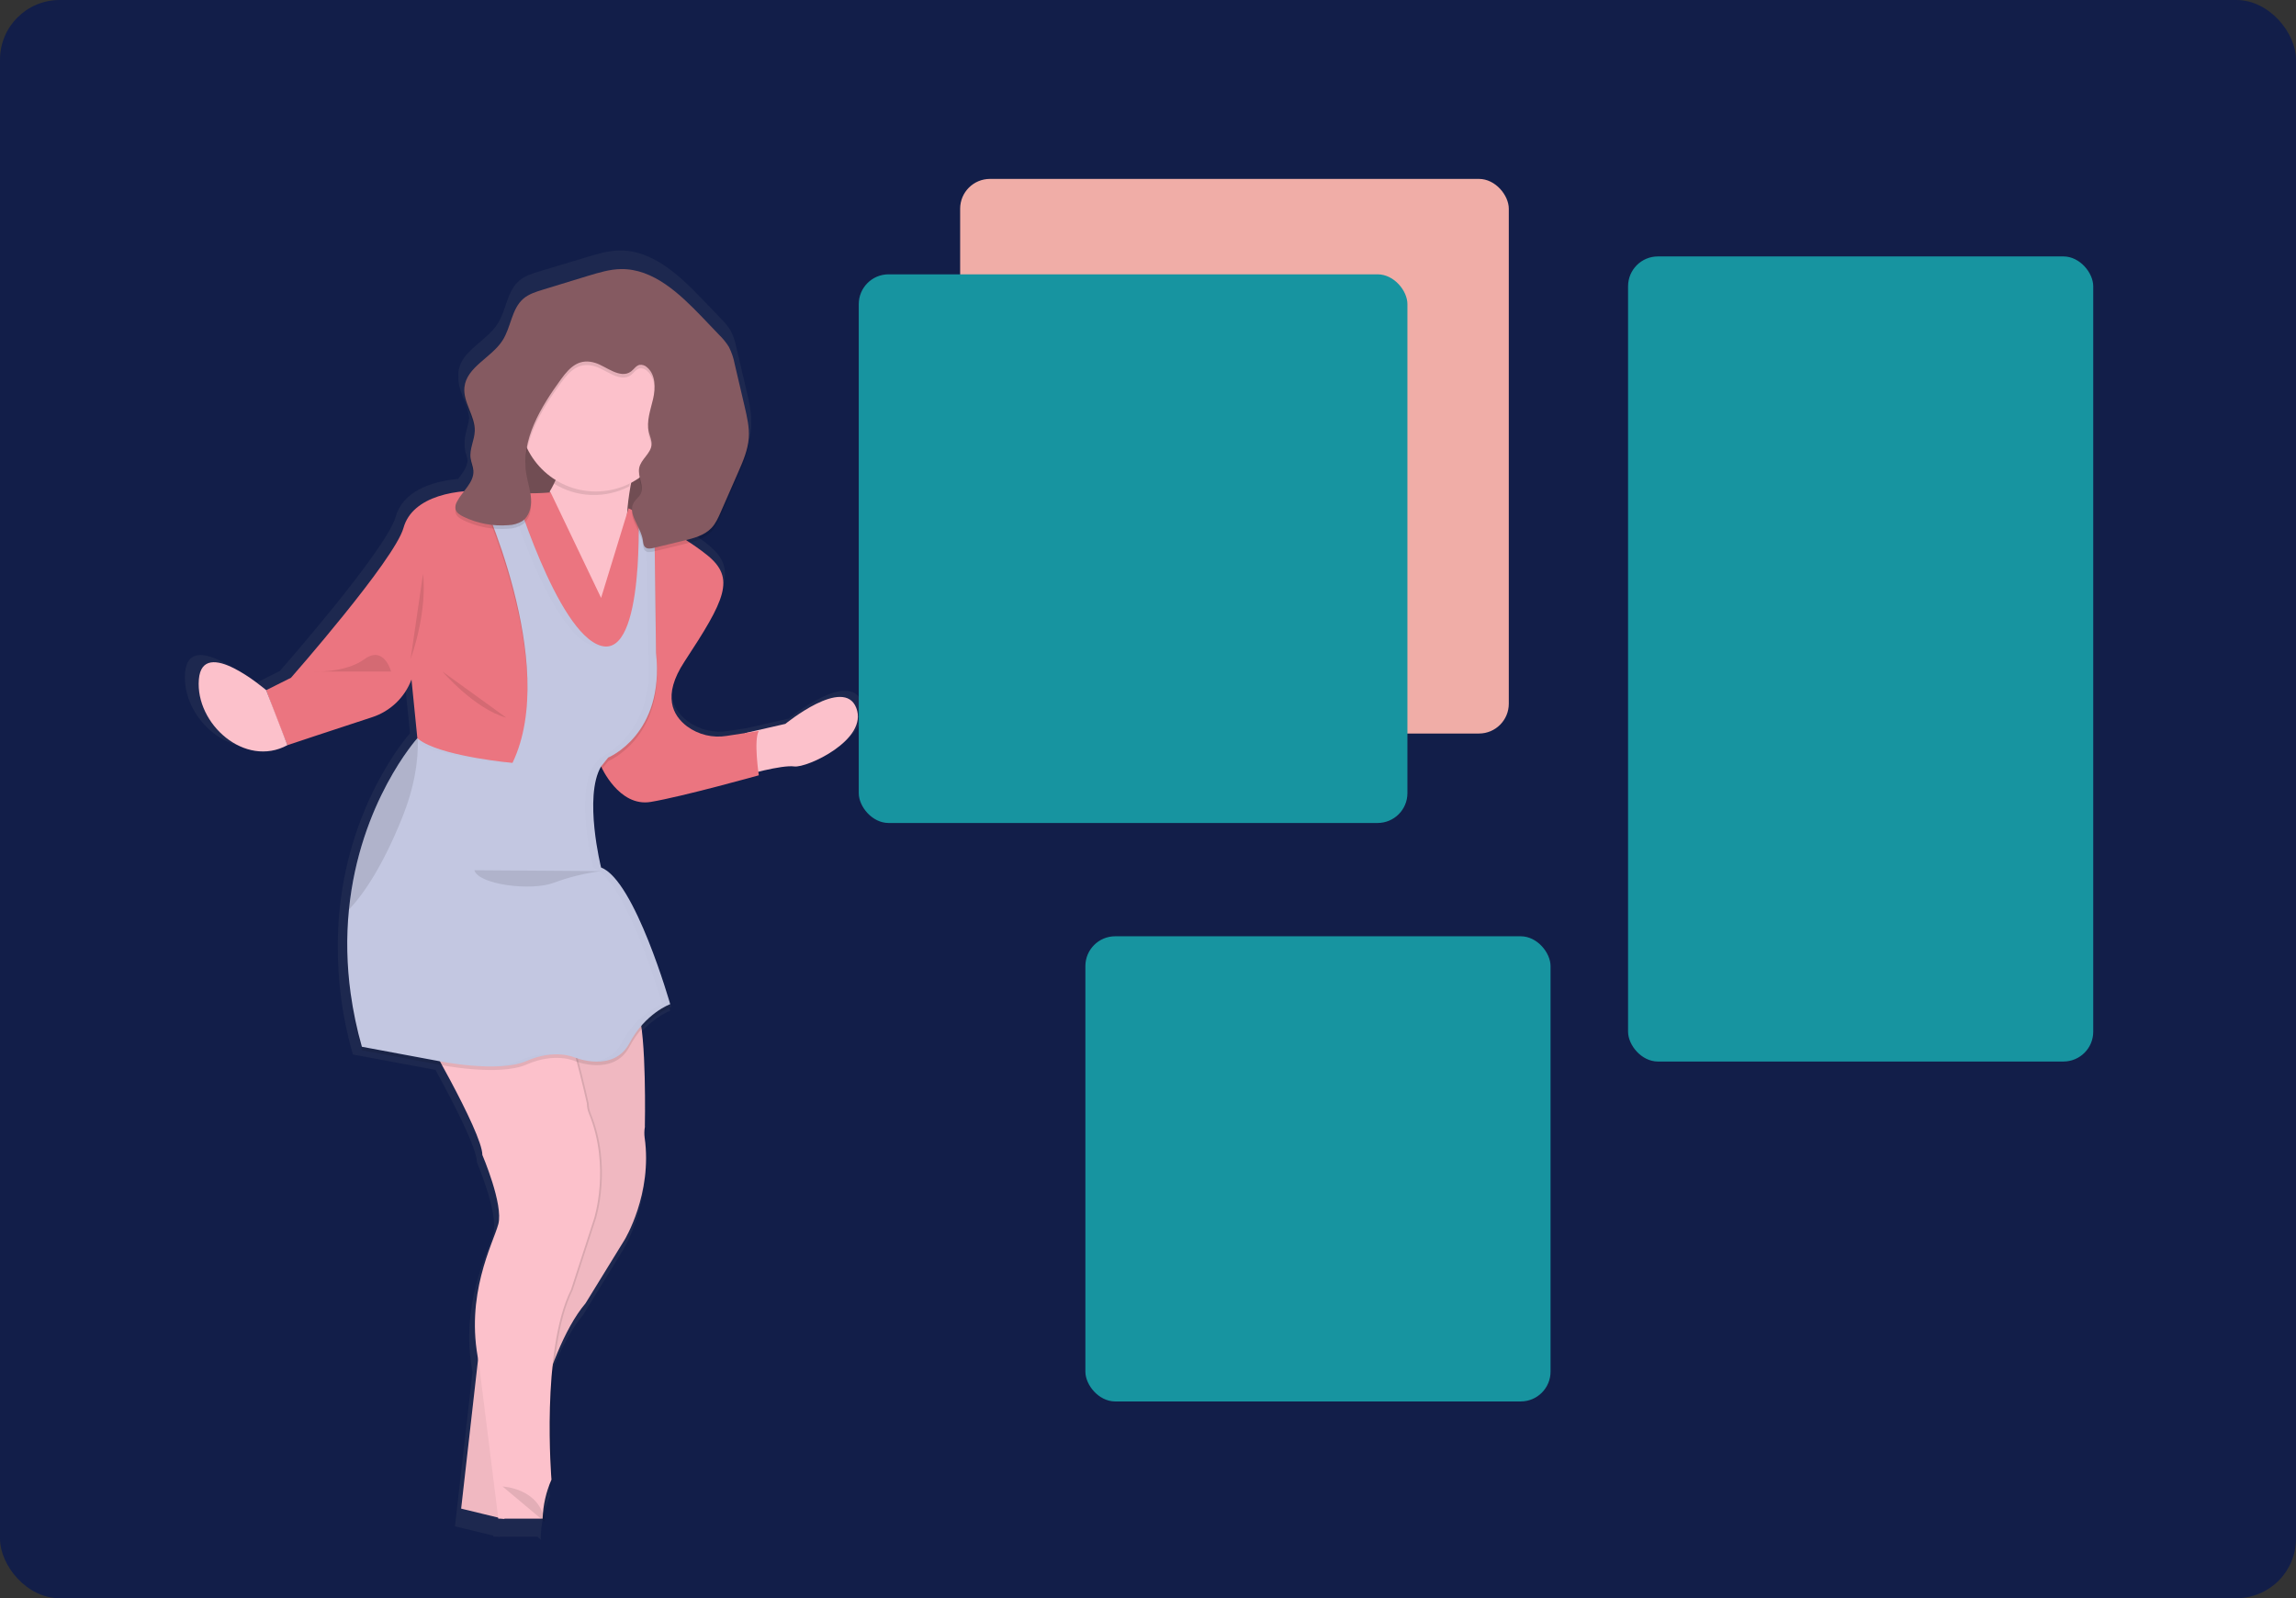 <svg width="385" height="268" viewBox="0 0 385 268" fill="none" xmlns="http://www.w3.org/2000/svg">
<rect x="0" y="0" width="385" height="268" fill="#333333" stroke="none"/>
<rect rx="10" width="385" height="268" fill="#121E49"/>
<g opacity="0.1">
<path opacity="0.1" d="M112.613 255.449C112.316 254.75 111.888 254.235 111.321 254.087C110.753 253.938 110.109 254.176 109.497 254.652C109.137 254.939 108.811 255.266 108.525 255.628C108.334 255.865 108.157 256.112 107.993 256.368C107.806 256.661 107.636 256.965 107.485 257.279C107.279 257.698 107.114 258.137 106.992 258.588C106.965 258.689 106.941 258.79 106.923 258.885C106.871 259.128 106.843 259.375 106.837 259.623C106.813 261.11 107.838 261.824 109.182 262.178C110.525 262.532 111.793 262.431 112.509 261.069C112.63 260.844 112.73 260.607 112.807 260.364C112.827 260.292 112.851 260.218 112.869 260.141C112.978 259.709 113.048 259.267 113.077 258.823C113.098 258.525 113.107 258.228 113.101 257.93C113.09 257.495 113.045 257.061 112.967 256.633C112.892 256.227 112.773 255.83 112.613 255.449Z" fill="url(#paint0_linear_15_381)"/>
</g>
<g opacity="0.1">
<path opacity="0.1" d="M215.117 209.867C215.025 209.678 214.916 209.498 214.791 209.329L214.675 209.177C214.444 208.893 214.189 208.63 213.911 208.392C213.73 208.234 213.537 208.094 213.338 207.942C213.044 207.735 212.735 207.551 212.413 207.392C212.105 207.238 211.782 207.117 211.448 207.032C210.854 206.883 210.286 206.916 209.909 207.22C209.531 207.523 209.371 208.07 209.386 208.707C209.399 209.087 209.456 209.464 209.555 209.832C209.618 210.075 209.695 210.314 209.784 210.549C209.886 210.817 210.004 211.079 210.137 211.334C210.314 211.677 210.523 212.003 210.761 212.307C210.815 212.375 210.871 212.438 210.925 212.5C211.06 212.654 211.209 212.794 211.371 212.92C212.354 213.675 213.323 213.336 214.217 212.622C215.112 211.908 215.67 211.013 215.117 209.867Z" fill="url(#paint1_linear_15_381)"/>
</g>
<g opacity="0.1">
<path opacity="0.1" d="M97.864 231.489L94.194 229.038C95.101 230.251 96.396 231.116 97.864 231.489V231.489Z" fill="url(#paint2_linear_15_381)"/>
</g>
<path d="M132.272 120.488L125.284 122.083L122.152 122.571C120.958 122.768 119.736 122.724 118.56 122.441C117.383 122.159 116.275 121.643 115.3 120.926C112.836 119.066 110.967 115.672 114.836 109.776C121.872 99.066 123.706 95.383 118.812 91.403C117.92 90.665 116.871 89.915 115.781 89.204C117.175 88.826 118.544 88.312 119.519 87.27C120.235 86.506 120.669 85.527 121.091 84.569L124.11 77.694C124.954 75.772 125.809 73.803 125.949 71.711C125.97 71.387 125.97 71.06 125.949 70.736C125.997 69.058 125.616 67.392 125.233 65.753L123.51 58.393C123.317 57.358 122.977 56.356 122.499 55.418C122.02 54.657 121.449 53.957 120.8 53.335L117.876 50.286C114.013 46.258 109.476 41.932 103.91 42.001C101.967 42.025 100.08 42.596 98.223 43.167L90.396 45.52C89.208 45.88 88.019 46.261 87.068 47.058C84.989 48.843 84.911 52.017 83.431 54.314C81.512 57.289 77.227 58.863 76.871 62.388C76.85 62.639 76.85 62.892 76.871 63.144C76.71 65.524 78.496 67.686 78.653 70.051C78.564 71.518 77.81 72.934 77.919 74.386C77.898 74.661 77.905 74.937 77.94 75.21C78.035 75.903 78.335 76.561 78.41 77.254C78.297 78.381 77.566 79.336 76.817 80.312C72.048 80.734 67.493 82.549 66.361 86.622C64.831 92.134 46.937 112.504 46.937 112.504L42.655 114.661C42.655 114.661 31.643 105.168 31.031 112.822C30.419 120.477 38.983 128.134 46.325 124.154C46.325 124.154 54.285 121.497 60.956 119.319C62.501 118.815 63.913 117.97 65.086 116.845C66.26 115.72 67.166 114.345 67.737 112.822L68.75 122.955C68.75 122.955 58.796 134.004 56.944 152.543C56.757 154.406 56.647 156.348 56.647 158.359C56.593 164.604 57.442 170.824 59.17 176.825L72.322 179.276C72.322 179.276 72.574 179.33 73.023 179.41C76.16 185.131 79.967 192.553 79.967 194.894C79.967 194.894 83.636 203.468 82.718 206.839C81.827 210.144 77.091 218.762 79.23 230.085L76.291 255.94L82.695 257.493L82.718 257.674H83.449L83.726 257.74L83.743 257.674H90.087L90.744 258.225C90.717 258.034 90.685 257.853 90.649 257.674H90.673C90.748 255.351 91.268 253.064 92.203 250.936C92.203 250.936 91.312 240.101 92.53 230.005C93.986 226.331 95.73 222.924 97.774 220.5L104.519 209.531C104.519 209.531 109.357 201.627 107.975 191.887C107.896 191.293 107.909 190.691 108.014 190.102C108.044 189.932 108.014 189.902 108.014 189.902C108.014 189.902 108.24 179.211 107.464 173.151C109.88 170.384 112.397 169.483 112.397 169.483C112.397 169.483 112.346 169.307 112.254 168.992C112.444 168.908 112.551 168.87 112.551 168.87C112.551 168.87 106.433 147.432 100.621 145.29C100.621 145.29 98.366 136.256 99.664 130.416C99.846 129.73 100.116 129.071 100.466 128.455L100.651 128.226C101.382 129.678 104.303 134.771 109.033 133.968C114.539 133.049 127.69 129.375 127.69 129.375C127.69 129.375 127.655 129.14 127.607 128.756C129.666 128.253 132.516 127.658 133.808 127.842C135.951 128.14 146.654 123.249 144.505 117.728C142.357 112.206 132.272 120.488 132.272 120.488Z" fill="url(#paint3_linear_15_381)"/>
<path opacity="0.3" d="M210.182 205.646C209.19 206.158 207.977 206.958 207.404 208.026C207.308 207.669 207.253 207.303 207.24 206.934C207.745 206.216 208.438 205.652 209.243 205.304C209.567 205.384 209.882 205.498 210.182 205.646V205.646Z" fill="white"/>
<path d="M124.906 122.934L131.696 121.381C131.696 121.381 141.501 113.349 143.581 118.703C145.661 124.058 135.261 128.818 133.181 128.521C131.101 128.223 124.862 130.008 124.862 130.008L124.906 122.934Z" fill="#FCC1CB"/>
<path d="M112.679 67.24H87.125V92.825H112.679V67.24Z" fill="#855A61"/>
<path opacity="0.15" d="M112.679 67.24H87.125V92.825H112.679V67.24Z" fill="black"/>
<path d="M83.838 169.155C83.838 169.155 89.969 189.313 89.059 193.074C89.059 193.074 90.566 201.999 88.931 204.973C87.297 207.948 80.647 215.207 80.3 226.756L77.328 252.971L84.549 254.723C85.147 252.546 86.157 250.505 87.523 248.708C87.523 248.708 90.896 227.181 98.184 218.542L104.736 207.886C104.736 207.886 109.434 200.208 108.094 190.747C108.016 190.169 108.028 189.582 108.13 189.007C108.156 188.843 108.13 188.814 108.13 188.814C108.13 188.814 108.451 173.588 106.98 169.557C105.509 165.526 83.838 169.155 83.838 169.155Z" fill="#FCC1CB"/>
<path opacity="0.05" d="M83.838 169.155C83.838 169.155 89.969 189.313 89.059 193.074C89.059 193.074 90.566 201.999 88.931 204.973C87.297 207.948 80.647 215.207 80.3 226.756L77.328 252.971L84.549 254.723C85.147 252.546 86.157 250.505 87.523 248.708C87.523 248.708 90.896 227.181 98.184 218.542L104.736 207.886C104.736 207.886 109.434 200.208 108.094 190.747C108.016 190.169 108.028 189.582 108.13 189.007C108.156 188.843 108.13 188.814 108.13 188.814C108.13 188.814 108.451 173.588 106.98 169.557C105.509 165.526 83.838 169.155 83.838 169.155Z" fill="black"/>
<path opacity="0.1" d="M70.485 171.657C70.485 171.657 81.182 189.804 81.182 193.672C81.182 193.672 84.748 202.002 83.856 205.274C82.965 208.546 78.211 217.174 80.588 228.478L83.856 254.658H91.285C91.358 252.401 91.863 250.18 92.77 248.113C92.77 248.113 90.988 226.396 96.039 216.281L99.902 204.381C99.902 204.381 102.716 195.647 99.034 186.681C98.822 186.161 98.713 185.606 98.713 185.044V185.044C98.713 185.044 95.445 170.17 93.068 166.6C90.691 163.03 70.485 171.657 70.485 171.657Z" fill="black"/>
<path d="M70.188 171.657C70.188 171.657 80.885 189.804 80.885 193.672C80.885 193.672 84.451 202.002 83.559 205.274C82.668 208.546 77.914 217.174 80.291 228.478L83.559 254.658H90.988C91.061 252.401 91.565 250.18 92.473 248.113C92.473 248.113 90.691 226.396 95.742 216.281L99.605 204.381C99.605 204.381 102.419 195.647 98.737 186.681C98.524 186.161 98.415 185.606 98.416 185.044V185.044C98.416 185.044 95.148 170.17 92.77 166.6C90.393 163.03 70.188 171.657 70.188 171.657Z" fill="#FCC1CB"/>
<path d="M107.033 75.567C107.033 75.567 104.062 86.574 105.548 89.847C107.033 93.119 100.793 104.424 100.793 104.424L92.176 82.409C94.048 79.393 94.686 75.77 93.959 72.295L107.033 75.567Z" fill="#FCC1CB"/>
<path d="M92.325 82.561C92.325 82.561 88.611 83.007 82.668 82.412C76.725 81.817 69.148 83.156 67.662 88.511C66.177 93.866 48.794 113.649 48.794 113.649L44.634 115.732C44.634 115.732 46.417 120.789 48.2 124.954C48.2 124.954 55.925 122.372 62.415 120.259C63.916 119.769 65.287 118.947 66.427 117.853C67.567 116.76 68.446 115.424 68.999 113.944L70.188 125.843L97.525 130.901L100.793 128.521C100.793 128.521 103.765 135.363 109.113 134.471C114.462 133.578 127.239 130.008 127.239 130.008C127.239 130.008 126.347 124.058 127.239 122.571L121.863 123.398C120.704 123.589 119.517 123.546 118.374 123.272C117.231 122.998 116.155 122.497 115.207 121.8C112.813 119.992 111 116.695 114.759 110.969C121.593 100.556 123.376 96.987 118.622 93.119C113.867 89.252 105.399 85.236 105.399 85.236L100.793 100.259L92.325 82.561Z" fill="#EB7580"/>
<path opacity="0.1" d="M85.936 81.814L80.24 82.865C80.24 82.865 93.959 111.861 85.936 128.521C85.936 128.521 73.344 127.381 69.983 124.383C69.983 124.383 51.765 144.585 60.679 176.12L73.457 178.5C73.457 178.5 83.559 180.582 88.313 178.5C93.068 176.417 96.336 177.905 96.336 177.905C96.336 177.905 102.873 180.582 105.547 175.525C108.222 170.467 112.382 168.98 112.382 168.98C112.382 168.98 106.439 148.155 100.793 146.073C100.793 146.073 97.822 134.173 100.793 129.116L101.982 127.628C101.982 127.628 111.49 123.761 110.005 110.076L109.707 86.277L107.033 85.682C107.033 85.682 108.222 110.969 100.793 108.886C93.365 106.804 85.936 81.814 85.936 81.814Z" fill="black"/>
<path d="M112.382 168.385C112.382 168.385 108.222 169.872 105.548 174.93C102.873 179.987 96.336 177.31 96.336 177.31C96.336 177.31 93.068 175.822 88.313 177.905C83.559 179.987 73.457 177.905 73.457 177.905L60.679 175.525C59.847 172.597 59.219 169.615 58.799 166.6C58.475 164.265 58.288 161.912 58.237 159.555C58.187 157.21 58.279 154.865 58.513 152.531C60.314 134.515 69.983 123.788 69.983 123.788L70.057 123.85C70.191 123.965 70.331 124.072 70.476 124.171C70.616 124.27 70.773 124.362 70.928 124.454C75.23 126.959 85.936 127.926 85.936 127.926C93.959 111.266 80.24 82.269 80.24 82.269L85.936 81.219C85.936 81.219 93.365 106.209 100.793 108.291C108.222 110.374 107.033 85.087 107.033 85.087L109.707 85.682L110.005 109.481C111.49 123.166 101.982 127.033 101.982 127.033L100.793 128.521C97.822 133.578 100.793 145.478 100.793 145.478C106.439 147.56 112.382 168.385 112.382 168.385Z" fill="#C3C7E1"/>
<path d="M44.634 115.729C44.634 115.729 33.937 106.506 33.343 113.944C32.748 121.381 41.068 128.818 48.2 124.951L44.634 115.729Z" fill="#FCC1CB"/>
<path opacity="0.1" d="M92.872 81.091C94.76 82.262 96.92 82.919 99.139 82.999C101.358 83.079 103.56 82.578 105.527 81.547C106.07 78.616 106.73 76.165 106.73 76.165L93.656 72.892C94.212 75.643 93.939 78.497 92.872 81.091V81.091Z" fill="black"/>
<path opacity="0.1" d="M70.931 96.246C70.931 96.246 71.822 101.898 68.851 110.525Z" fill="black"/>
<path opacity="0.1" d="M74.199 112.608C74.199 112.608 79.548 118.855 84.896 120.343Z" fill="black"/>
<path opacity="0.1" d="M52.508 112.608C52.508 112.608 57.857 112.905 61.125 110.525C64.394 108.145 65.582 112.608 65.582 112.608" fill="black"/>
<path opacity="0.1" d="M100.793 146.073C98.104 146.418 95.463 147.067 92.919 148.007C89.056 149.494 80.142 148.304 79.548 145.924" fill="black"/>
<g opacity="0.1">
<path opacity="0.1" d="M99.456 108.291C99.965 108.446 100.507 108.452 101.019 108.309L100.942 108.291C93.513 106.209 86.085 81.219 86.085 81.219L84.677 81.478C85.488 84.129 92.47 106.337 99.456 108.291Z" fill="black"/>
<path opacity="0.1" d="M84.599 127.926L84.668 127.774C81.28 127.375 72.797 126.168 70.132 123.788C70.132 123.788 69.93 124.014 69.579 124.448C73.873 126.959 84.599 127.926 84.599 127.926Z" fill="black"/>
<path opacity="0.1" d="M86.976 177.905C85.559 178.526 83.669 178.773 81.711 178.821C84.171 178.88 86.688 178.681 88.462 177.905C89.804 177.302 91.239 176.935 92.705 176.822C90.736 176.708 88.769 177.08 86.976 177.905Z" fill="black"/>
<path opacity="0.1" d="M100.942 145.478C100.942 145.478 97.971 133.578 100.942 128.521L102.13 127.033C102.13 127.033 111.639 123.166 110.153 109.481L109.856 85.682L107.182 85.087C107.182 85.087 107.182 85.206 107.182 85.42L108.37 85.682L108.667 109.481C110.153 123.166 100.645 127.033 100.645 127.033L99.456 128.521C96.485 133.578 99.456 145.478 99.456 145.478C105.102 147.56 111.045 168.385 111.045 168.385C111.045 168.385 106.885 169.872 104.21 174.93C103.072 177.084 101.239 177.833 99.495 177.985C101.575 178.154 104.222 177.717 105.696 174.93C108.37 169.872 112.53 168.385 112.53 168.385C112.53 168.385 106.588 147.56 100.942 145.478Z" fill="black"/>
</g>
<path d="M99.902 82.412C106.958 82.412 112.679 76.685 112.679 69.62C112.679 62.555 106.958 56.828 99.902 56.828C92.845 56.828 87.125 62.555 87.125 69.62C87.125 76.685 92.845 82.412 99.902 82.412Z" fill="#FCC1CB"/>
<path opacity="0.1" d="M105.812 62.885C106.305 62.519 106.65 61.9 107.25 61.772C107.478 61.744 107.709 61.768 107.926 61.841C108.144 61.914 108.342 62.035 108.507 62.195C109.954 63.417 109.939 65.648 109.511 67.496C109.083 69.343 108.358 71.236 108.804 73.077C108.974 73.77 109.306 74.442 109.256 75.159C109.152 76.647 107.446 77.608 107.176 79.086C106.905 80.565 108.112 82.142 107.414 83.454C107.146 83.956 106.644 84.292 106.332 84.771C105.093 86.672 107.446 88.901 107.791 91.144C107.856 91.566 107.865 92.036 108.177 92.334C108.546 92.685 109.137 92.587 109.63 92.468L114.658 91.251C116.343 90.843 118.131 90.379 119.317 89.112C120.012 88.371 120.434 87.419 120.844 86.488L123.774 79.806C124.594 77.941 125.423 76.028 125.557 73.993C125.676 72.244 125.26 70.507 124.873 68.802L123.201 61.662C123.015 60.653 122.684 59.676 122.22 58.762C121.755 58.02 121.202 57.339 120.571 56.733L117.73 53.758C113.968 49.849 109.565 45.648 104.145 45.714C102.258 45.737 100.425 46.309 98.618 46.847L91.014 49.173C89.87 49.524 88.691 49.893 87.782 50.661C85.764 52.383 85.702 55.477 84.249 57.708C82.385 60.6 78.223 62.126 77.875 65.553C77.619 68.073 79.696 70.346 79.61 72.878C79.557 74.416 78.701 75.891 78.909 77.417C79.007 78.131 79.334 78.807 79.379 79.527C79.5 81.517 77.548 82.936 76.633 84.706C76.41 85.072 76.318 85.503 76.371 85.929C76.502 86.562 77.123 86.955 77.703 87.235C80.045 88.37 82.647 88.861 85.241 88.657C86.075 88.636 86.888 88.396 87.6 87.96C88.738 87.163 89.133 85.628 89.047 84.239C88.961 82.85 88.489 81.517 88.263 80.142C87.306 74.383 90.67 68.864 94.102 64.143C95.653 62.013 97.231 60.618 99.869 61.466C101.575 61.986 104.005 64.224 105.812 62.885Z" fill="black"/>
<path d="M105.812 62.29C106.305 61.924 106.65 61.305 107.25 61.177C107.478 61.149 107.709 61.173 107.926 61.246C108.144 61.319 108.342 61.44 108.507 61.6C109.954 62.822 109.939 65.054 109.511 66.901C109.083 68.748 108.358 70.641 108.804 72.482C108.974 73.175 109.306 73.847 109.256 74.564C109.152 76.052 107.446 77.013 107.176 78.491C106.905 79.97 108.112 81.547 107.414 82.859C107.146 83.361 106.644 83.698 106.332 84.176C105.093 86.077 107.446 88.306 107.791 90.549C107.856 90.971 107.865 91.441 108.177 91.739C108.546 92.09 109.137 91.992 109.63 91.873L114.658 90.656C116.343 90.248 118.131 89.784 119.317 88.517C120.012 87.776 120.434 86.824 120.844 85.893L123.774 79.211C124.594 77.346 125.423 75.433 125.557 73.398C125.676 71.649 125.26 69.912 124.873 68.207L123.201 61.067C123.015 60.058 122.684 59.081 122.22 58.167C121.755 57.425 121.202 56.744 120.571 56.138L117.73 53.163C113.968 49.254 109.565 45.053 104.145 45.119C102.258 45.142 100.425 45.714 98.618 46.252L91.014 48.578C89.87 48.929 88.691 49.298 87.782 50.066C85.764 51.788 85.702 54.882 84.249 57.114C82.385 60.005 78.223 61.531 77.875 64.958C77.619 67.478 79.696 69.751 79.61 72.283C79.557 73.821 78.701 75.296 78.909 76.822C79.007 77.536 79.334 78.212 79.379 78.932C79.5 80.922 77.548 82.341 76.633 84.111C76.41 84.477 76.318 84.908 76.371 85.334C76.502 85.967 77.123 86.36 77.703 86.64C80.045 87.775 82.647 88.266 85.241 88.062C86.075 88.041 86.888 87.801 87.6 87.366C88.738 86.568 89.133 85.033 89.047 83.644C88.961 82.255 88.489 80.922 88.263 79.547C87.306 73.788 90.67 68.269 94.102 63.548C95.653 61.418 97.231 60.023 99.869 60.871C101.575 61.391 104.005 63.629 105.812 62.29Z" fill="#855A61"/>
<path opacity="0.1" d="M67.365 137.3C64.156 145.21 61.051 149.833 58.513 152.534C60.314 134.518 69.983 123.791 69.983 123.791L70.057 123.853C70.17 127.607 69.481 132.091 67.365 137.3Z" fill="black"/>
<path opacity="0.1" d="M84.275 249.264C84.275 249.264 90.587 249.535 91.353 255.196Z" fill="black"/>
<path d="M133.33 122.55C133.33 122.55 138.976 118.168 140.758 121.672C140.758 121.672 134.816 124.302 133.33 123.865V122.55Z" fill="#FCC1CB"/>
<rect x="182" y="157" width="78" height="78" rx="5" fill="#1794A0"/>
<rect x="273" y="43" width="78" height="135" rx="5" fill="#1794A0"/>
<rect x="161" y="30" width="92" height="93" rx="5" fill="#F0ADA7"/>
<rect x="144" y="46" width="92" height="92" rx="5" fill="#1794A0"/>
<defs>
<linearGradient id="paint0_linear_15_381" x1="106.837" y1="258.198" x2="113.095" y2="258.198" gradientUnits="userSpaceOnUse">
<stop stop-color="#808080" stop-opacity="0.25"/>
<stop offset="0.54" stop-color="#808080" stop-opacity="0.12"/>
<stop offset="1" stop-color="#808080" stop-opacity="0.1"/>
</linearGradient>
<linearGradient id="paint1_linear_15_381" x1="6127.02" y1="4209.98" x2="6246.37" y2="4209.98" gradientUnits="userSpaceOnUse">
<stop stop-color="#808080" stop-opacity="0.25"/>
<stop offset="0.54" stop-color="#808080" stop-opacity="0.12"/>
<stop offset="1" stop-color="#808080" stop-opacity="0.1"/>
</linearGradient>
<linearGradient id="paint2_linear_15_381" x1="2319.62" y1="1927.84" x2="2364.98" y2="1927.84" gradientUnits="userSpaceOnUse">
<stop stop-color="#808080" stop-opacity="0.25"/>
<stop offset="0.54" stop-color="#808080" stop-opacity="0.12"/>
<stop offset="1" stop-color="#808080" stop-opacity="0.1"/>
</linearGradient>
<linearGradient id="paint3_linear_15_381" x1="66625.9" y1="170209" x2="66625.9" y2="13030.6" gradientUnits="userSpaceOnUse">
<stop stop-color="#808080" stop-opacity="0.25"/>
<stop offset="0.54" stop-color="#808080" stop-opacity="0.12"/>
<stop offset="1" stop-color="#808080" stop-opacity="0.1"/>
</linearGradient>
</defs>
</svg>
